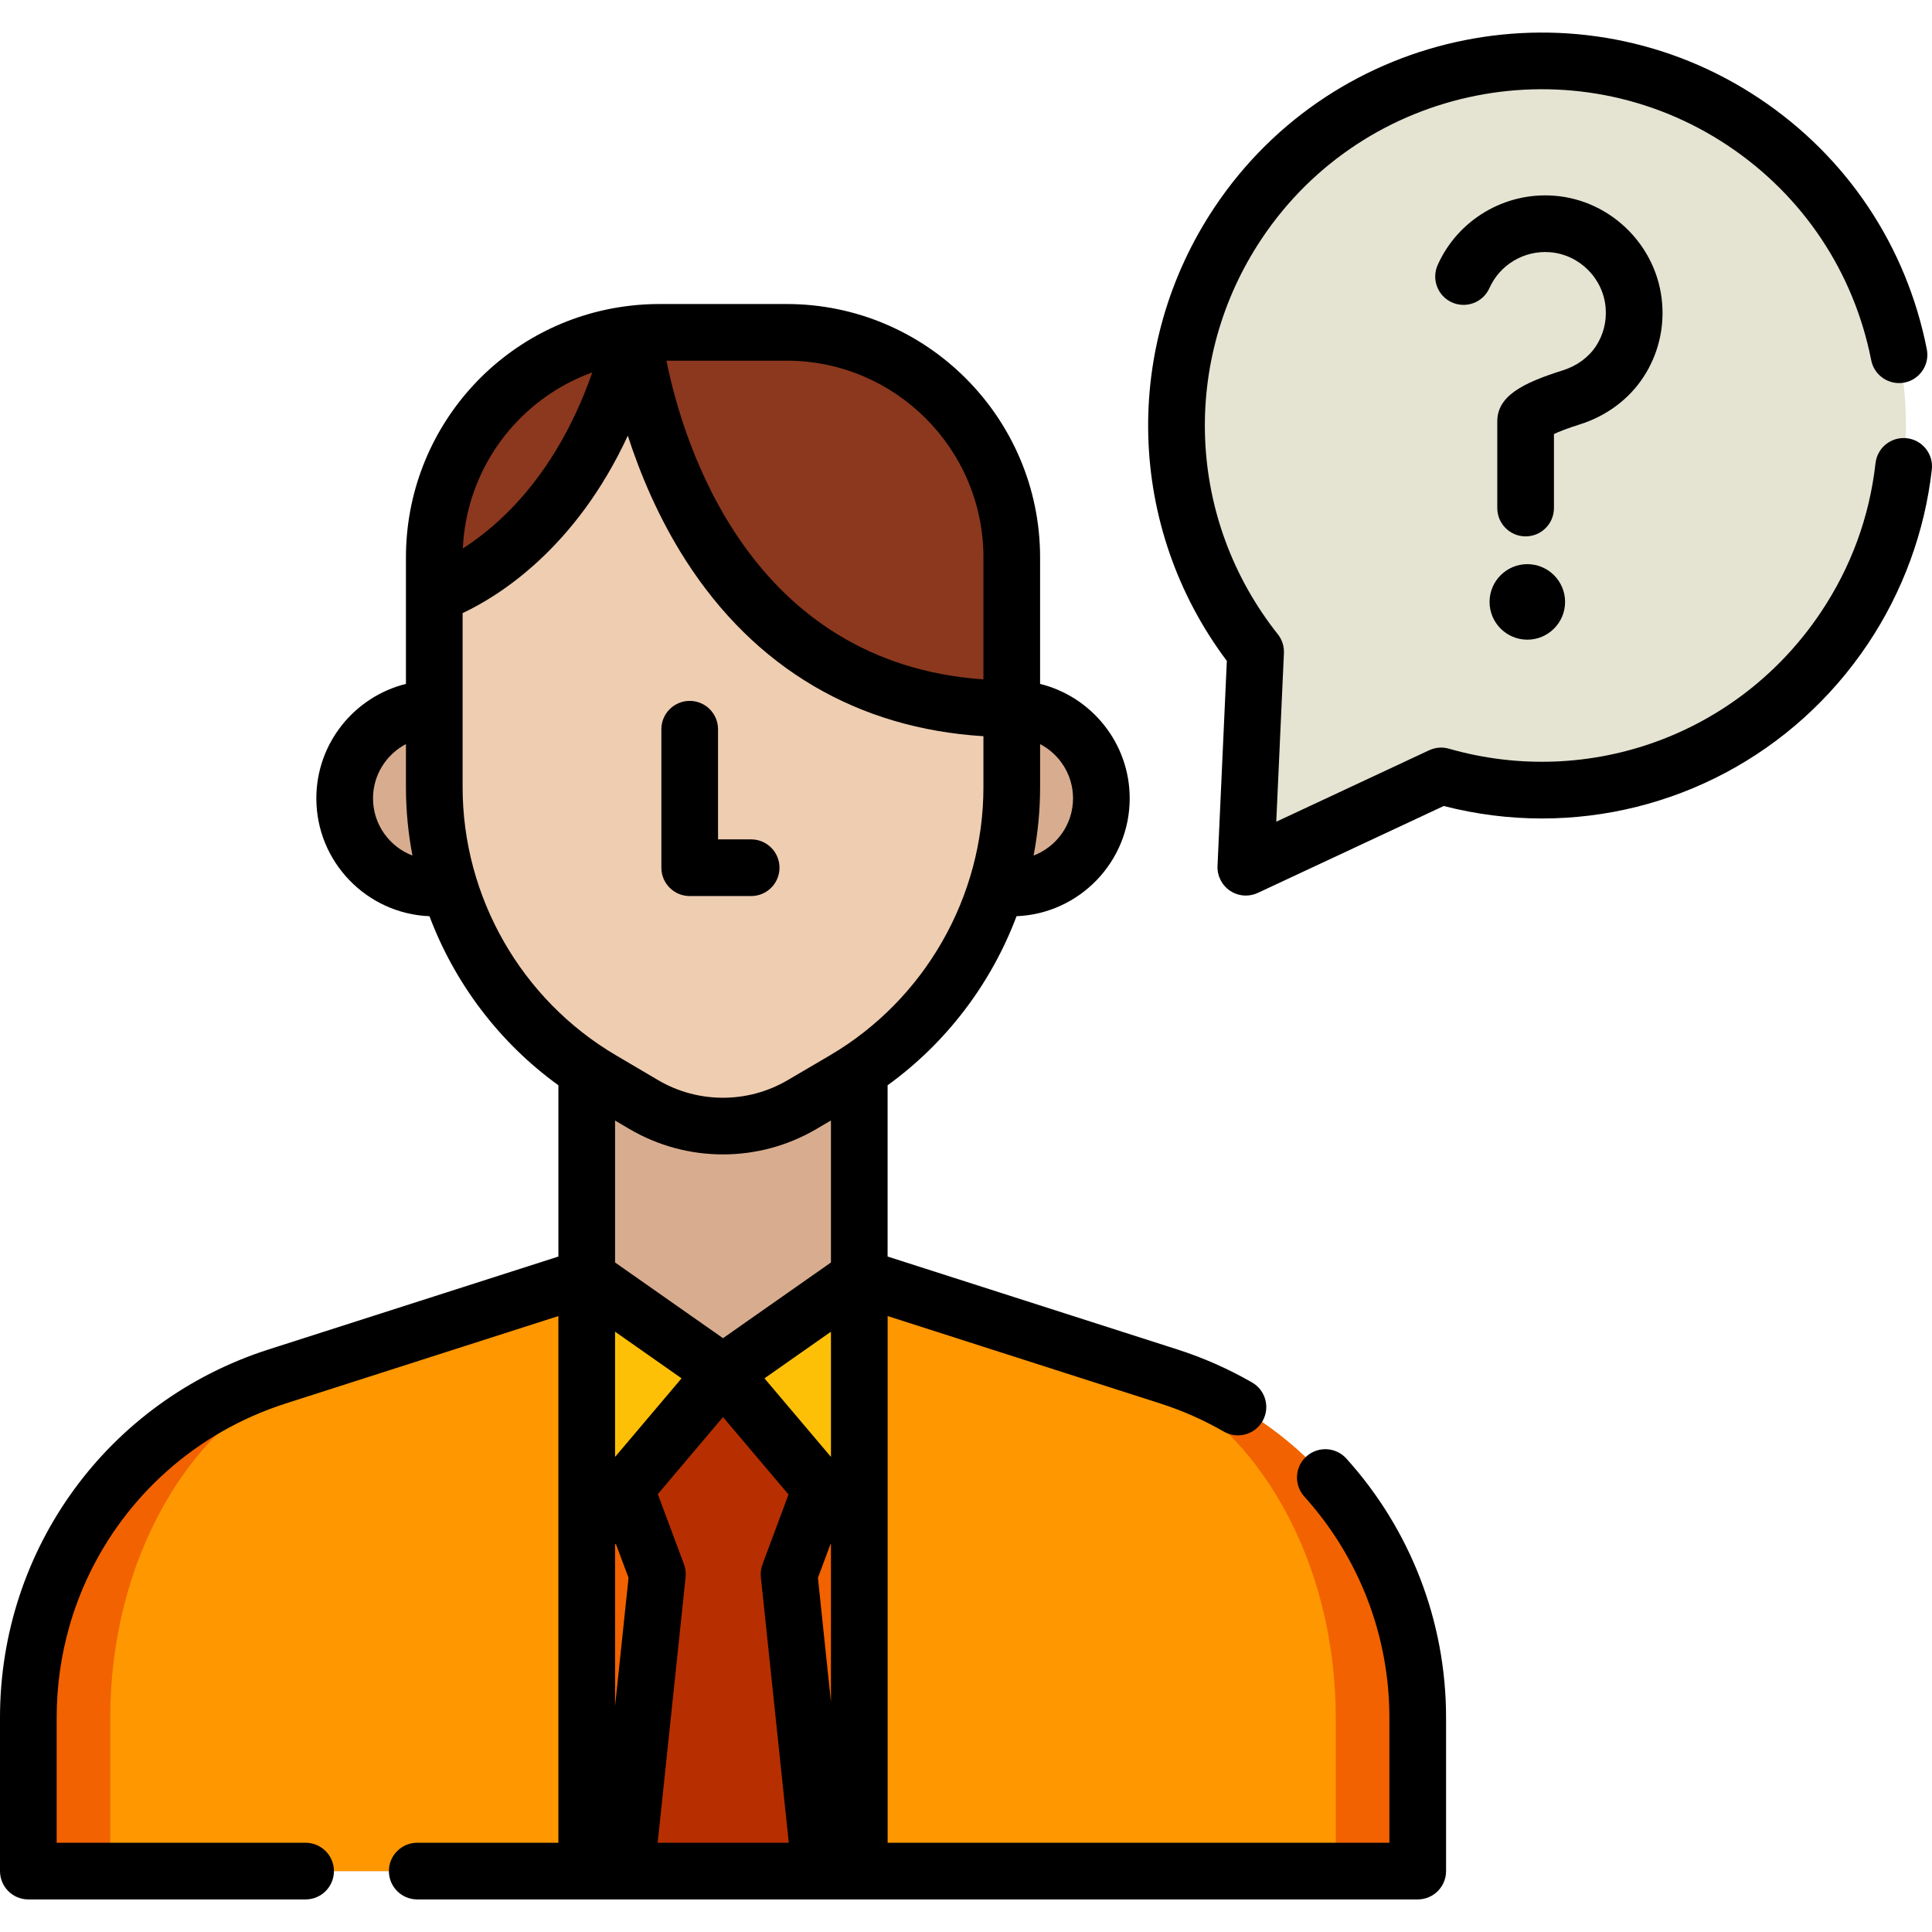 <?xml version="1.0" encoding="iso-8859-1"?>
<!-- Generator: Adobe Illustrator 19.0.0, SVG Export Plug-In . SVG Version: 6.00 Build 0)  -->
<svg version="1.1" id="Capa_1" xmlns="http://www.w3.org/2000/svg" xmlns:xlink="http://www.w3.org/1999/xlink" x="0px" y="0px"
	 viewBox="0 0 512 512" style="enable-background:new 0 0 512 512;" xml:space="preserve">
<g>
	<circle style="fill:#D8AD8F;" cx="115.088" cy="211.573" r="23.745"/>
	<circle style="fill:#D8AD8F;" cx="268.13" cy="211.573" r="23.745"/>
</g>
<path style="fill:#E5E4D3;" d="M488.783,166.431c29.663-44.352,17.756-104.353-26.596-134.016S357.835,14.659,328.171,59.011
	c-23.928,35.776-20.8,81.732,4.58,113.736l-2.593,57.075l51.76-24.192C421.188,216.866,464.856,202.207,488.783,166.431z"/>
<polygon style="fill:#D8AD8F;" points="227.722,257.671 155.491,257.671 155.491,356.71 191.548,387.703 191.548,387.804 
	191.606,387.754 191.665,387.804 191.665,387.703 227.722,356.71 "/>
<path style="fill:#F26200;" d="M309.767,364.785l-82.045-26.308l-36.116,25.328l-36.116-25.328l-82.045,26.308
	c-39.284,12.59-65.941,49.131-65.941,90.389v40.685h184.043h0.117h184.043v-40.685C375.708,413.916,349.051,377.375,309.767,364.785
	z"/>
<path style="fill:#EFCDB1;" d="M268.129,147.738v60.895c0,31.843-16.847,61.308-44.283,77.461l-11.313,6.643
	c-12.957,7.601-29.006,7.592-41.953-0.028l-11.218-6.615c-27.437-16.151-44.274-45.618-44.274-77.461v-60.895
	c0-30.603,23.049-55.831,52.73-59.26c2.274-0.272,4.585-0.403,6.934-0.403h33.712C241.417,88.074,268.129,114.786,268.129,147.738z"
	/>
<g>
	<path style="fill:#8B381E;" d="M167.819,88.478c-14.141,57.249-52.73,68.966-52.73,68.966v-9.706
		C115.088,117.136,138.136,91.908,167.819,88.478z"/>
	<path style="fill:#8B381E;" d="M268.129,147.738v40.093c-89.844,0-100.311-99.353-100.311-99.353
		c2.274-0.272,4.585-0.403,6.934-0.403h33.712C241.417,88.074,268.129,114.786,268.129,147.738z"/>
</g>
<polygon style="fill:#B72F00;" points="217.378,363.845 192.197,363.845 191.133,363.845 165.952,363.845 165.952,395 
	174.226,417.166 165.952,495.858 191.133,495.858 192.197,495.858 217.378,495.858 209.103,417.166 217.378,395 "/>
<g>
	<polygon style="fill:#FEC007;" points="191.665,363.845 155.491,406.597 155.491,338.475 	"/>
	<polygon style="fill:#FEC007;" points="191.548,363.845 227.722,406.597 227.722,338.475 	"/>
</g>
<path style="fill:#FE9700;" d="M155.491,338.477v157.378H7.504v-40.689c0-41.259,26.652-77.783,65.939-90.388l27.663-8.871
	L155.491,338.477z"/>
<path style="fill:#F26200;" d="M101.106,355.908l-21.255,8.881c-30.166,12.585-50.631,49.129-50.631,90.388v40.679H7.504v-40.689
	c0-41.259,26.652-77.783,65.939-90.388L101.106,355.908z"/>
<path style="fill:#FE9700;" d="M375.714,455.167v40.689H227.727V338.477l54.375,17.431l27.663,8.871
	C349.052,377.384,375.714,413.908,375.714,455.167z"/>
<path style="fill:#F26200;" d="M375.714,455.167v40.689h-21.726v-40.679c0-41.259-20.464-77.803-50.631-90.388l-21.255-8.881
	l27.663,8.871C349.052,377.384,375.714,413.908,375.714,455.167z"/>
<path d="M505.33,116.133c-4.138-0.459-7.837,2.503-8.301,6.624c-1.599,14.228-6.474,27.518-14.488,39.5
	c-21.609,32.309-61.218,46.836-98.557,36.154c-1.743-0.5-3.604-0.35-5.245,0.417l-40.516,18.937l2.03-44.676
	c0.082-1.809-0.492-3.587-1.618-5.006c-24.133-30.432-25.83-72.587-4.221-104.895c27.314-40.839,82.761-51.842,123.599-24.529
	c19.811,13.251,33.264,33.426,37.879,56.81c0.804,4.068,4.754,6.714,8.822,5.912c4.069-0.803,6.716-4.753,5.913-8.822
	c-5.394-27.325-21.114-50.9-44.264-66.384C418.64-5.743,353.848,7.114,321.93,54.837c-24.719,36.96-23.338,84.948,3.195,120.317
	l-2.469,54.328c-0.119,2.625,1.142,5.121,3.326,6.583c1.257,0.84,2.712,1.268,4.176,1.268c1.081,0,2.167-0.233,3.179-0.707
	l49.268-23.028c8.66,2.229,17.4,3.308,26.045,3.308c34.101-0.001,66.655-16.813,86.374-46.299
	c9.231-13.801,15.084-29.768,16.928-46.172C512.417,120.312,509.451,116.596,505.33,116.133z"/>
<path d="M182.778,237.462h16.286c4.147,0,7.509-3.362,7.509-7.509s-3.362-7.509-7.509-7.509h-8.777v-29.192
	c0-4.147-3.362-7.509-7.509-7.509s-7.509,3.362-7.509,7.509v36.701C175.27,234.1,178.632,237.462,182.778,237.462z"/>
<path d="M346.191,385.986c-3.079,2.778-3.321,7.527-0.543,10.606c14.544,16.111,22.554,36.915,22.554,58.58v33.178H235.233V348.767
	l72.242,23.164c5.825,1.868,11.497,4.377,16.856,7.455c3.595,2.064,8.185,0.826,10.251-2.771c2.065-3.596,0.824-8.186-2.772-10.251
	c-6.274-3.604-12.918-6.542-19.75-8.733l-76.836-24.636v-45.388c15.643-11.312,27.473-27.007,34.173-44.804
	c16.647-0.672,29.984-14.417,29.984-31.225c0-14.646-10.127-26.965-23.745-30.338v-33.5c0-37.039-30.134-67.173-67.173-67.173
	h-33.712c-2.661,0-5.294,0.154-7.796,0.454c-33.851,3.912-59.378,32.595-59.378,66.72v9.622c0,0.023,0,0.047,0,0.07v23.807
	c-13.617,3.374-23.743,15.693-23.743,30.338c0,16.807,13.335,30.553,29.98,31.225c6.698,17.799,18.527,33.495,34.167,44.805v45.388
	L71.147,357.63C28.593,371.278,0,410.477,0,455.172v40.687c0,4.147,3.362,7.509,7.509,7.509h73.476c4.147,0,7.509-3.362,7.509-7.509
	c0-4.147-3.362-7.509-7.509-7.509H15.018v-33.178c0-8.344,1.167-16.463,3.372-24.179c0.63-2.205,1.345-4.376,2.141-6.511
	c0.796-2.135,1.674-4.232,2.63-6.288c10.041-21.588,28.741-38.622,52.575-46.265l43.643-13.994l28.599-9.17v139.583h-37.41
	c-4.147,0-7.509,3.362-7.509,7.509c0,4.147,3.362,7.509,7.509,7.509h265.144c4.148,0,7.509-3.362,7.509-7.509v-40.687
	c0-25.389-9.384-49.767-26.425-68.644C354.015,383.449,349.266,383.209,346.191,385.986z M166.771,299.179
	c7.65,4.501,16.227,6.752,24.808,6.752c8.558,0,17.119-2.24,24.757-6.72l3.873-2.274v37.636l-1.292,0.906l-27.311,19.153
	L163,334.571v-37.615L166.771,299.179z M201.637,417.957l7.399,70.39h-34.743l7.399-70.39c0.121-1.154-0.027-2.321-0.433-3.409
	l-6.932-18.587l17.279-20.42l17.36,20.516l-6.896,18.493C201.664,415.636,201.516,416.802,201.637,417.957z M163,386.097v-29.378
	c0-0.003,0-0.006,0-0.01v-3.796l17.621,12.358L163,386.097z M220.213,356.796v29.301l-17.619-20.823l17.615-12.357v3.792
	C220.208,356.739,220.212,356.767,220.213,356.796z M220.091,409.203l0.124,0.147v41.693l-3.458-32.901L220.091,409.203z
	 M162.996,409.352l0.206-0.244l3.369,9.034l-3.575,34.018V409.352z M284.365,211.576c0,6.914-4.351,12.816-10.451,15.155
	c1.129-5.916,1.725-11.971,1.725-18.098v-11.441C280.819,199.91,284.365,205.332,284.365,211.576z M260.621,147.738v32.316
	c-61.825-4.348-79.485-62.107-84.014-84.471h31.859C237.224,95.583,260.621,118.979,260.621,147.738z M156.967,98.69
	c-9.393,26.895-24.452,40.369-34.314,46.661C123.617,123.993,137.452,105.738,156.967,98.69z M98.853,211.576
	c0-6.242,3.546-11.666,8.725-14.382v11.44c0,6.126,0.595,12.181,1.724,18.097C103.203,224.391,98.853,218.489,98.853,211.576z
	 M122.597,208.633v-20.709c0-0.033,0.005-0.064,0.005-0.097c0-0.033-0.004-0.064-0.005-0.097v-25.251
	c9.593-4.514,29.941-17.113,43.779-47.023c3.24,10.023,8.124,21.797,15.405,33.134c18.293,28.477,45.442,44.446,78.838,46.513
	v13.531c0,29.051-15.551,56.253-40.577,70.985l-11.31,6.641c-10.598,6.216-23.757,6.207-34.339-0.02l-11.223-6.618
	C138.144,264.889,122.597,237.688,122.597,208.633z"/>
<path d="M435.623,99.784c3.699-5.732,5.385-12.385,4.874-19.238c-1.131-15.204-13.449-27.535-28.651-28.682
	c-13.104-0.989-25.499,6.391-30.846,18.362c-1.69,3.787,0.009,8.227,3.796,9.918c3.783,1.691,8.226-0.007,9.918-3.795
	c2.769-6.202,9.189-10.026,16.001-9.51c7.856,0.593,14.22,6.965,14.805,14.824c0.266,3.566-0.604,7.016-2.515,9.977
	c-1.945,3.014-5.072,5.319-8.807,6.494c-10.742,3.379-17.4,6.824-17.4,13.549v22.957c0,4.147,3.361,7.509,7.509,7.509
	c4.148,0,7.509-3.362,7.509-7.509v-19.622c1.371-0.632,3.587-1.52,6.888-2.558C425.773,110.236,431.78,105.734,435.623,99.784z"/>
<path d="M394.75,159.514c0,5.518,4.488,10.006,10.007,10.006c5.518,0,10.006-4.488,10.006-10.006
	c0-5.518-4.488-10.007-10.006-10.007C399.239,149.508,394.75,153.997,394.75,159.514z"/>
<g>
</g>
<g>
</g>
<g>
</g>
<g>
</g>
<g>
</g>
<g>
</g>
<g>
</g>
<g>
</g>
<g>
</g>
<g>
</g>
<g>
</g>
<g>
</g>
<g>
</g>
<g>
</g>
<g>
</g>
</svg>
